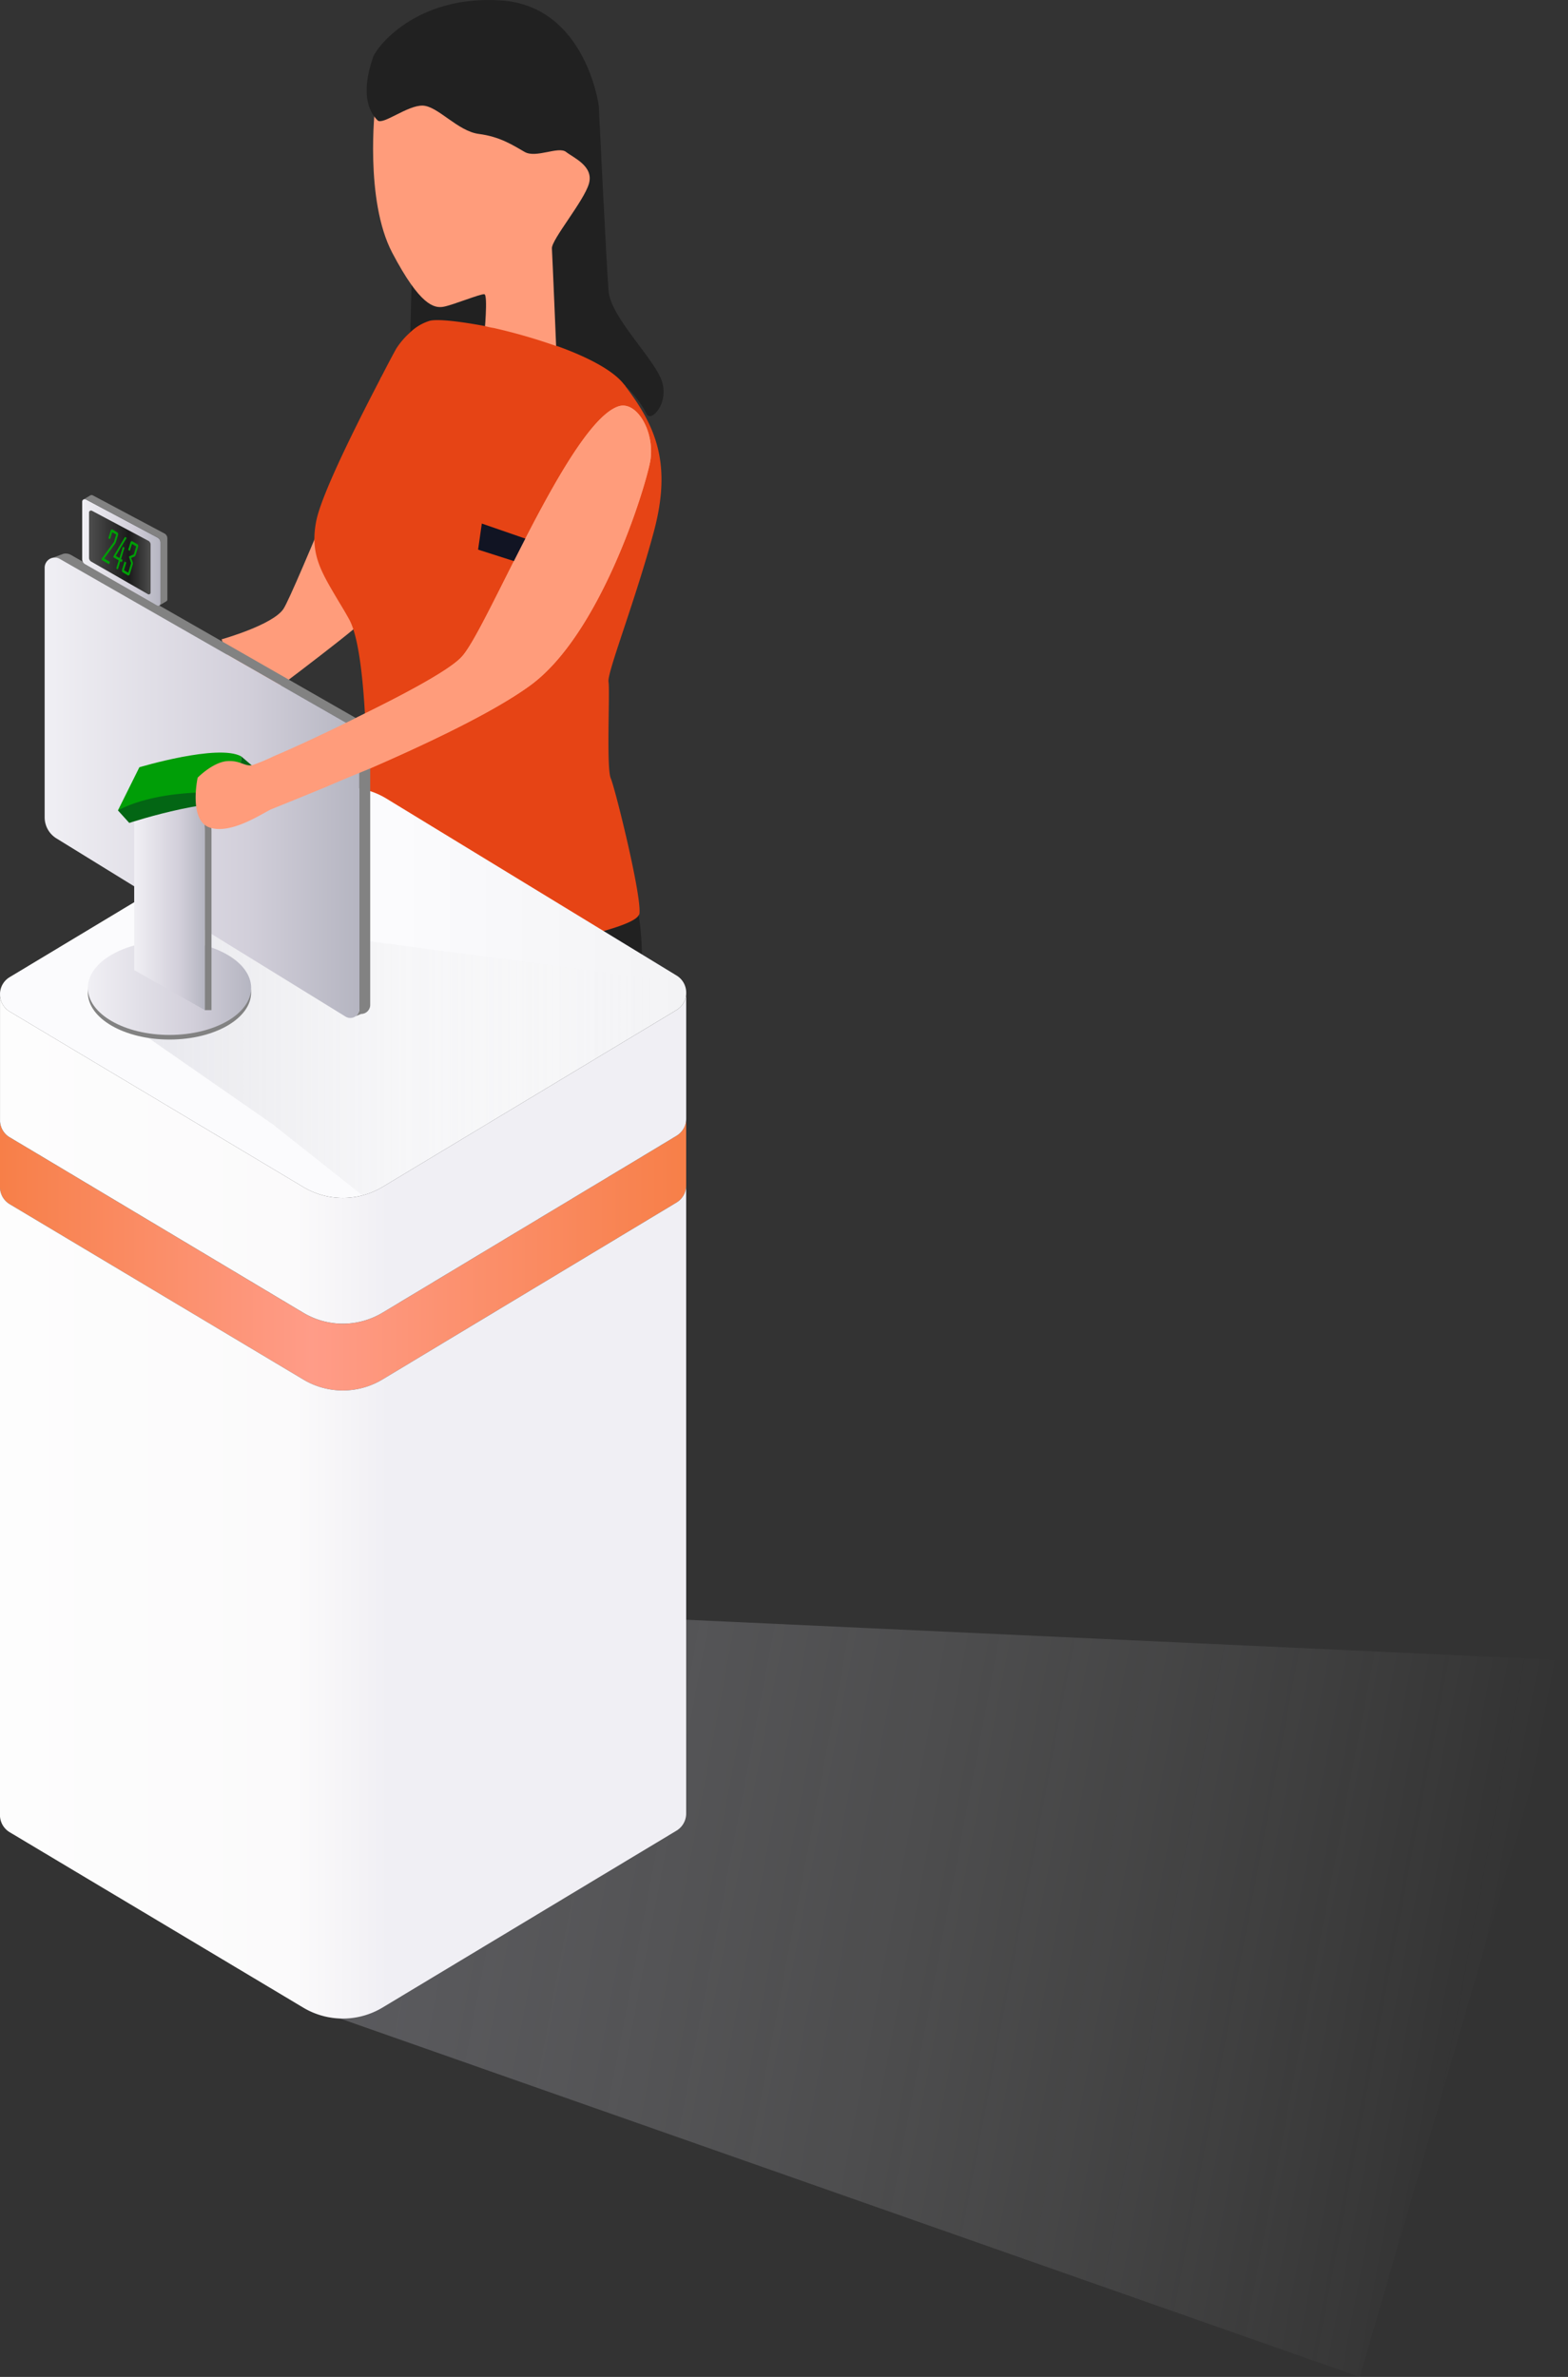 <svg id="Слой_1" data-name="Слой 1" xmlns="http://www.w3.org/2000/svg" xmlns:xlink="http://www.w3.org/1999/xlink" viewBox="0 0 652.833 989.134"><rect x="0" y="0" width="652.833" height="989.134" fill="#333333" stroke="none"/><defs><style>.cls-1{fill:#212121;}.cls-2{fill:#ff9c7b;}.cls-3{fill:#e64415;}.cls-4{fill:url(#Безымянный_градиент_81);}.cls-5{fill:url(#Безымянный_градиент_33);}.cls-6{fill:url(#Безымянный_градиент_77);}.cls-7{fill:url(#Безымянный_градиент_22);}.cls-8{fill:url(#Безымянный_градиент_22-2);}.cls-9{fill:url(#Безымянный_градиент_81-2);}.cls-10{fill:#828282;}.cls-11{fill:url(#Безымянный_градиент_23);}.cls-12{fill:url(#Безымянный_градиент_23-2);}.cls-13{fill:url(#Безымянный_градиент_23-3);}.cls-14{fill:url(#Безымянный_градиент_159);}.cls-15{fill:url(#Безымянный_градиент_23-4);}.cls-16{fill:#009e07;}.cls-17{fill:#036614;}.cls-18{fill:#111423;}</style><linearGradient id="Безымянный_градиент_81" x1="-5218.398" y1="1890.119" x2="-4742.715" y2="1890.119" gradientTransform="translate(5635.901 -130.356) rotate(10.74)" gradientUnits="userSpaceOnUse"><stop offset="0" stop-color="#b5b5c1" stop-opacity="0.3"/><stop offset="0.995" stop-color="#fdfdfd" stop-opacity="0"/></linearGradient><linearGradient id="Безымянный_градиент_33" x1="-5510.907" y1="418.522" x2="-5225.223" y2="418.522" gradientTransform="translate(5684.503)" gradientUnits="userSpaceOnUse"><stop offset="0.576" stop-color="#fbfbfd"/><stop offset="1" stop-color="#f3f3f5"/></linearGradient><linearGradient id="Безымянный_градиент_77" x1="-5510.92" y1="527.489" x2="-5225.235" y2="527.489" gradientTransform="translate(5684.503)" gradientUnits="userSpaceOnUse"><stop offset="0" stop-color="#f77f48"/><stop offset="0.454" stop-color="#ff9c88"/><stop offset="1" stop-color="#f77f48"/></linearGradient><linearGradient id="Безымянный_градиент_22" x1="-5510.907" y1="487.423" x2="-5225.223" y2="487.423" gradientTransform="translate(5684.503)" gradientUnits="userSpaceOnUse"><stop offset="0" stop-color="#fdfdfd"/><stop offset="0.432" stop-color="#fbfafb"/><stop offset="0.566" stop-color="#f0eff4"/></linearGradient><linearGradient id="Безымянный_градиент_22-2" x1="-5510.92" y1="672.061" x2="-5225.235" y2="672.061" xlink:href="#Безымянный_градиент_22"/><linearGradient id="Безымянный_градиент_81-2" x1="-5461.819" y1="445.557" x2="-5225.211" y2="445.557" gradientTransform="translate(5684.503)" xlink:href="#Безымянный_градиент_81"/><linearGradient id="Безымянный_градиент_23" x1="1123.818" y1="416.541" x2="1191.8" y2="416.541" gradientTransform="matrix(-1, 0, 0, 1, 1228.376, -5.433)" gradientUnits="userSpaceOnUse"><stop offset="0" stop-color="#b5b5c1"/><stop offset="0.356" stop-color="#d2cfda"/><stop offset="0.993" stop-color="#f0eff4"/></linearGradient><linearGradient id="Безымянный_градиент_23-2" x1="1078.775" y1="333.254" x2="1209.781" y2="333.254" gradientTransform="matrix(-1, 0, 0, 1, 1401.959, 0)" xlink:href="#Безымянный_градиент_23"/><linearGradient id="Безымянный_градиент_23-3" x1="1161.546" y1="235.339" x2="1194.148" y2="235.339" gradientTransform="matrix(-1, 0, 0, 1, 1401.959, 0)" xlink:href="#Безымянный_градиент_23"/><linearGradient id="Безымянный_градиент_159" x1="1165.67" y1="235.339" x2="1191.304" y2="235.339" gradientTransform="matrix(-1, 0, 0, 1, 1401.959, 0)" gradientUnits="userSpaceOnUse"><stop offset="0" stop-color="#4d4d4d"/><stop offset="0.356" stop-color="#1a1a1a"/><stop offset="0.993" stop-color="#4d4d4d"/></linearGradient><linearGradient id="Безымянный_градиент_23-4" x1="1143.115" y1="374.636" x2="1172.503" y2="374.636" gradientTransform="matrix(-1, 0, 0, 1, 1401.959, 0)" xlink:href="#Безымянный_градиент_23"/></defs><title>Cashier</title><polygon class="cls-1" points="170.801 140.737 204.98 147.241 206.644 117.448 171.406 115.481 170.801 140.737"/><path class="cls-2" d="M329.743,50.077s-4.414,38.549,7.156,60.553,17.468,23.139,21.324,22.459,15.426-5.445,17.014-5.218,0,16.787,0,16.787-3.857,7.486-1.588,13.158,12.023,12.477,17.241,12.477,11.57,0,12.931-3.176,1.361-16.334,1.361-16.334l8.394-40.599,9.301-34.49-21.324-30.172-37.658-9.982Z" transform="translate(-173.584 -5.433)"/><path class="cls-1" d="M449.192,164.168c-2.949-9.301-21.324-26.542-22.232-37.658s-4.083-77.13-4.083-77.13S417.432,7.865,382.043,5.597s-51.834,19.701-53.127,23.634c-1.193,3.63-6.295,18.121,1.858,26.274,2.158,2.158,12.477-6.352,18.829-6.125s14.519,10.662,23.366,11.796,14.292,4.764,19.056,7.486,14.065-2.495,17.241,0,11.57,5.898,9.528,13.158-15.653,23.366-15.426,26.996,1.815,41.968,1.815,41.968,26.769,5.671,37.658,26.996C444.655,181.182,452.141,173.469,449.192,164.168Z" transform="translate(-173.584 -5.433)"/><path class="cls-2" d="M328.102,252.925s1.613,5.714-3.71,11.17S276.622,301.231,276.622,301.231L265.84,271.491s21.325-5.975,25.758-12.666,40.786-96.63,40.786-96.63Z" transform="translate(-173.584 -5.433)"/><path class="cls-1" d="M392.599,380.879v.159l24.321,13.989,23.846,13.672a114.059,114.059,0,0,0-1.271-22.416l-.477-2.384-34.496-27.661Z" transform="translate(-173.584 -5.433)"/><path class="cls-3" d="M313.588,254.018c1.589,2.703,3.499,5.724,5.405,9.221,3.656,6.677,5.566,22.416,6.518,39.108.318,7.949.477,16.056.637,23.528.159,6.2,0,11.764,0,16.692l66.451,38.313v.159l24.321,13.989c11.288-2.861,21.143-5.882,22.575-8.743a1.204,1.204,0,0,0,.318-.636c.953-7.63-10.174-52.302-11.923-56.276-1.91-4.133-.318-36.405-.955-40.221s11.127-33.543,18.917-62.635c7.632-28.615.477-44.036-11.923-60.409,0-.159,0-.159-.159-.318-.157-.159-.157-.159-.316-.317-4.611-6.041-15.581-11.606-27.979-16.056h-.318a236.488,236.488,0,0,0-25.913-7.472,30.114,30.114,0,0,1-3.656-.795c-10.968-2.067-19.872-3.021-23.05-2.226a19.943,19.943,0,0,0-8.108,4.769,32.905,32.905,0,0,0-5.884,6.837s-2.383,4.292-5.721,10.81c-.159.159-.159.159-.159.317-9.063,17.328-25.437,49.441-27.502,61.046C302.777,235.578,306.911,242.732,313.588,254.018Z" transform="translate(-173.584 -5.433)"/><path class="cls-2" d="M260.651,349.72c8.585,3.18,21.302-5.246,25.435-7.313,1.43-.636,10.652-4.292,23.37-9.538,5.084-2.226,10.809-4.61,16.691-6.995,23.846-10.334,52.301-23.687,67.88-34.974,29.252-20.985,47.851-81.076,50.238-93.317,2.224-12.24-5.566-25.594-13.196-23.051-20.508,6.837-54.686,92.84-65.178,104.128-4.611,5.245-22.257,14.784-40.38,23.687-14.308,7.154-28.932,13.99-37.995,17.805a83.195,83.195,0,0,1-8.744,3.656c-3.338.795-5.243-2.226-11.127-1.589-5.88.795-11.764,6.836-11.764,6.836S252.066,346.541,260.651,349.72Z" transform="translate(-173.584 -5.433)"/><polygon class="cls-4" points="140.471 839.597 566.123 989.134 652.833 690.945 176.522 669.025 140.471 839.597"/><path class="cls-5" d="M459.281,418.573a8.357,8.357,0,0,1-4.074,7.213l-31.282,18.799-22.985,13.828-68.095,40.962a32.097,32.097,0,0,1-32.964.037l-67.385-40.252-23.172-13.828-31.656-18.911a8.319,8.319,0,0,1-4.074-6.652v-1.047a8.274,8.274,0,0,1,4.074-6.69l104.534-62.863,19.098-11.474a31.997,31.997,0,0,1,33.188.075l18.687,11.399,102.105,62.227A8.304,8.304,0,0,1,459.281,418.573Z" transform="translate(-173.584 -5.433)"/><path class="cls-6" d="M459.268,470.909V498.678a8.313,8.313,0,0,1-4.074,7.213L332.833,579.48a32.012,32.012,0,0,1-32.964.037L177.657,506.564a8.328,8.328,0,0,1-4.074-6.69V472.105a8.319,8.319,0,0,0,4.074,6.653l11.175,6.652,111.037,66.338a32.096,32.096,0,0,0,32.964-.037l111.336-66.936,11.025-6.652A8.357,8.357,0,0,0,459.268,470.909Z" transform="translate(-173.584 -5.433)"/><path class="cls-7" d="M455.206,425.786l-31.282,18.799-22.984,13.828-68.095,40.962a32.096,32.096,0,0,1-32.963.037l-67.385-40.252-23.171-13.828-31.656-18.911a8.319,8.319,0,0,1-4.074-6.652v52.323a8.319,8.319,0,0,0,4.074,6.652l11.175,6.653,111.037,66.338a32.096,32.096,0,0,0,32.963-.037L444.181,484.762l11.025-6.652a8.357,8.357,0,0,0,4.074-7.213V418.573A8.357,8.357,0,0,1,455.206,425.786Z" transform="translate(-173.584 -5.433)"/><path class="cls-8" d="M455.194,505.891,332.833,579.48a32.013,32.013,0,0,1-32.964.037L177.657,506.564a8.328,8.328,0,0,1-4.074-6.69v261.391a8.319,8.319,0,0,0,4.074,6.652l31.655,18.911,23.171,13.828,67.385,40.252a32.097,32.097,0,0,0,32.964-.037l68.095-40.962,22.985-13.828,31.282-18.799a8.357,8.357,0,0,0,4.074-7.213V498.678A8.313,8.313,0,0,1,455.194,505.891Z" transform="translate(-173.584 -5.433)"/><path class="cls-9" d="M459.292,418.587a8.357,8.357,0,0,1-4.074,7.213l-31.282,18.799L400.952,458.427l-68.095,40.961a31.179,31.179,0,0,1-8.334,3.513l-37.322-29.548L222.685,428.54l37.265-40.328,198.259,26.226A8.097,8.097,0,0,1,459.292,418.587Z" transform="translate(-173.584 -5.433)"/><ellipse class="cls-10" cx="70.567" cy="413.027" rx="33.991" ry="19.575"/><ellipse class="cls-11" cx="70.567" cy="411.108" rx="33.991" ry="19.575"/><path class="cls-10" d="M195.65,237.505a3.552,3.552,0,0,1,1.769.154h.077a3.321,3.321,0,0,1,.999.384l1.075.615,118.694,67.88a9.848,9.848,0,0,1,4.92,8.533V425.307a3.06,3.06,0,0,1-.539,1.845,2.788,2.788,0,0,1-1.075,1.23l2.383-.999h.077a3.701,3.701,0,0,0,2.46-.999l.077-.077h.077v-.077a3.706,3.706,0,0,0,1.077-2.613V313.378a9.781,9.781,0,0,0-4.921-8.532l-119.692-68.495a4.528,4.528,0,0,0-3.152-.461l-.615.23Z" transform="translate(-173.584 -5.433)"/><path class="cls-12" d="M318.238,306.513l-119.729-68.5a4.23,4.23,0,0,0-6.331,3.672V345.556a10.291,10.291,0,0,0,4.893,8.762l120.392,74.178a3.752,3.752,0,0,0,5.721-3.195V315.042A9.826,9.826,0,0,0,318.238,306.513Z" transform="translate(-173.584 -5.433)"/><path class="cls-13" d="M239.182,229.147,209.387,213.284a1.055,1.055,0,0,0-1.575.85v24.053a2.352,2.352,0,0,0,1.218,2.029L238.989,257.394a.937.937,0,0,0,1.424-.74V231.122A2.252,2.252,0,0,0,239.182,229.147Z" transform="translate(-173.584 -5.433)"/><path class="cls-14" d="M235.321,230.47l-23.427-12.472a.829.829,0,0,0-1.239.668V237.579a1.849,1.849,0,0,0,.957,1.595L235.17,252.68a.737.737,0,0,0,1.119-.582V232.023A1.771,1.771,0,0,0,235.321,230.47Z" transform="translate(-173.584 -5.433)"/><path class="cls-15" d="M258.844,351.685v74.089l-29.388-16.656v-76.308a9.298,9.298,0,0,1,14.014-8.013l0,0A31.199,31.199,0,0,1,258.844,351.685Z" transform="translate(-173.584 -5.433)"/><path class="cls-10" d="M240.19,323.621a8.935,8.935,0,0,1,3.305,1.154,31.201,31.201,0,0,1,15.375,26.906v74.105h2.768V351.681A31.201,31.201,0,0,0,246.263,324.775,9.054,9.054,0,0,0,240.19,323.621Z" transform="translate(-173.584 -5.433)"/><path class="cls-10" d="M243.26,229.411v25.53a.849.849,0,0,1-.393.7v.017l-.068.034c-.017,0-.017.017-.034.017l-2.73,1.638a.857.857,0,0,0,.375-.7V231.118a2.246,2.246,0,0,0-1.229-1.98l-29.796-15.854a1.167,1.167,0,0,0-.921-.068l2.696-1.621c.017,0,.017-.017.034-.017l.017-.017.017.017a1.053,1.053,0,0,1,1.007,0l29.796,15.854A2.279,2.279,0,0,1,243.26,229.411Z" transform="translate(-173.584 -5.433)"/><path class="cls-16" d="M219.003,240.258l-3.198-1.885.188-.614,5-6.778.948-3.088-1.642-.968-.896,2.913-.721-.424.926-3.014a1.033,1.033,0,0,1,.363-.568.427.427,0,0,1,.491-.013l1.941,1.145a.734.734,0,0,1,.333.5,1.421,1.421,0,0,1-.045.755l-.845,2.748a3.445,3.445,0,0,1-.539,1.021l-4.325,5.876,2.332,1.376Z" transform="translate(-173.584 -5.433)"/><path class="cls-16" d="M224.297,239.393l-.612-.361-1.038,3.377-.674-.398,1.038-3.377-2.277-1.342.181-.588,4.716-7.836.674.397-.015.049-4.483,7.456,1.504.888,1.446-4.701.674.398-1.446,4.701.612.361Z" transform="translate(-173.584 -5.433)"/><path class="cls-16" d="M227.655,244.278a1.018,1.018,0,0,1-.363.568.425.425,0,0,1-.49.013l-2.075-1.223a.742.742,0,0,1-.333-.499,1.443,1.443,0,0,1,.044-.757l1.011-3.286.716.423-.98,3.186,1.78,1.05,1.22-3.964-.894-2.551.079-.256,1.93-.857,1.013-3.294-1.762-1.039-.896,2.913-.715-.421.926-3.014a1.017,1.017,0,0,1,.364-.566.422.422,0,0,1,.49-.015l2.054,1.212a.734.734,0,0,1,.333.5,1.421,1.421,0,0,1-.045.755l-.97,3.154a1.122,1.122,0,0,1-.605.785l-1.292.519.635,1.656a1.726,1.726,0,0,1,.006,1.166Z" transform="translate(-173.584 -5.433)"/><path class="cls-16" d="M222.686,342.676l8.923-17.954s32.912-9.88,42.437-4.509l-1.073,15.265Z" transform="translate(-173.584 -5.433)"/><path class="cls-17" d="M274.044,320.213l-1.071,15.264s-31.289-2.932-50.288,7.2l4.714,5.211s40.39-13.261,51.19-6.203l.755-16.931Z" transform="translate(-173.584 -5.433)"/><polygon class="cls-18" points="200.601 217.876 233.068 229.106 229.681 238.523 199.055 228.721 200.601 217.876"/><path class="cls-2" d="M260.651,349.72c8.585,3.18,21.302-5.246,25.435-7.313,1.43-.636,10.652-4.292,23.37-9.538,5.084-2.226,10.809-4.61,16.691-6.995,23.846-10.334,52.301-23.687,67.88-34.974,29.252-20.985,47.851-81.076,50.238-93.317,2.224-12.24-5.566-25.594-13.196-23.051-20.508,6.837-54.686,92.84-65.178,104.128-4.611,5.245-22.257,14.784-40.38,23.687-14.308,7.154-28.932,13.99-37.995,17.805a83.195,83.195,0,0,1-8.744,3.656c-3.338.795-5.243-2.226-11.127-1.589-5.88.795-11.764,6.836-11.764,6.836S252.066,346.541,260.651,349.72Z" transform="translate(-173.584 -5.433)"/></svg>